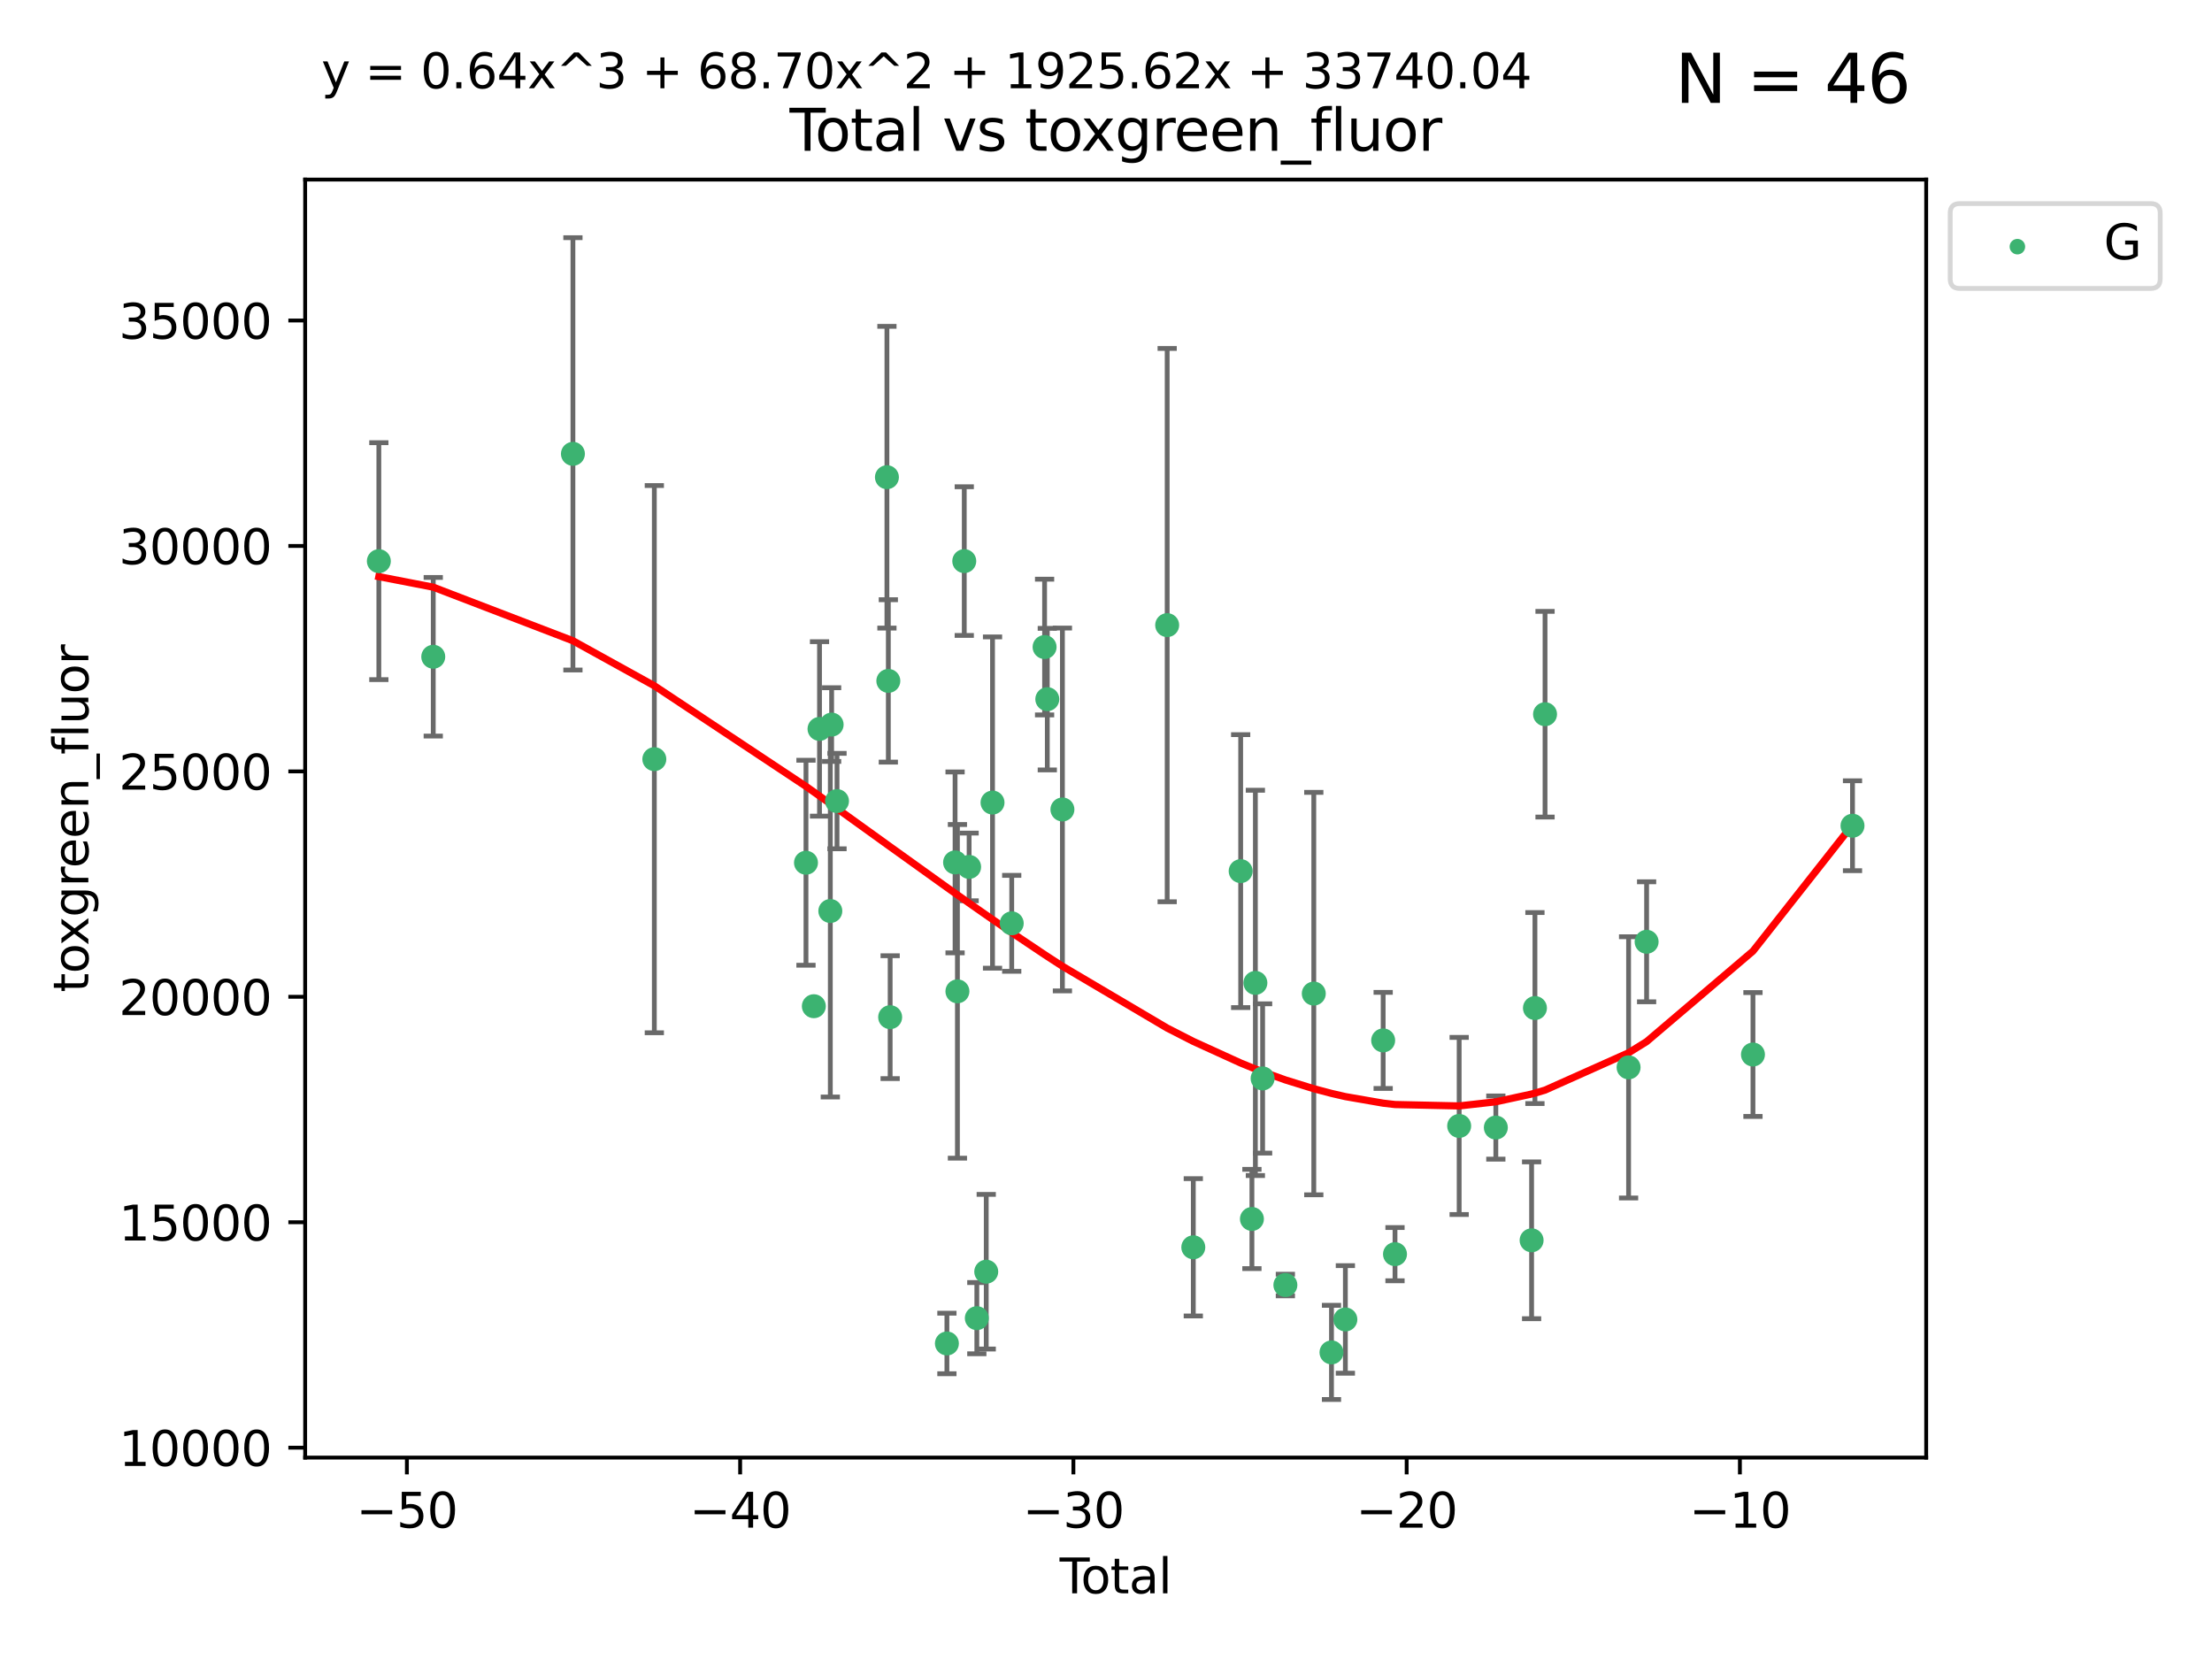 <?xml version="1.0" encoding="utf-8" standalone="no"?>
<!DOCTYPE svg PUBLIC "-//W3C//DTD SVG 1.1//EN"
  "http://www.w3.org/Graphics/SVG/1.1/DTD/svg11.dtd">
<svg xmlns:xlink="http://www.w3.org/1999/xlink" width="460.8pt" height="345.6pt" viewBox="0 0 460.8 345.6" xmlns="http://www.w3.org/2000/svg" version="1.1">
 <defs>
  <style type="text/css">*{stroke-linejoin: round; stroke-linecap: butt}</style>
 </defs>
 <g id="figure_1">
  <g id="patch_1">
   <path d="M 0 345.6 
L 460.8 345.6 
L 460.8 0 
L 0 0 
z
" style="fill: #ffffff"/>
  </g>
  <g id="axes_1">
   <g id="patch_2">
    <path d="M 63.571 303.64 
L 401.26 303.64 
L 401.26 37.411 
L 63.571 37.411 
z
" style="fill: #ffffff"/>
   </g>
   <g id="PathCollection_1">
    <defs>
     <path id="md20f31b004" d="M 0 1.118 
C 0.297 1.118 0.581 1 0.791 0.791 
C 1 0.581 1.118 0.297 1.118 0 
C 1.118 -0.297 1 -0.581 0.791 -0.791 
C 0.581 -1 0.297 -1.118 0 -1.118 
C -0.297 -1.118 -0.581 -1 -0.791 -0.791 
C -1 -0.581 -1.118 -0.297 -1.118 0 
C -1.118 0.297 -1 0.581 -0.791 0.791 
C -0.581 1 -0.297 1.118 0 1.118 
z
" style="stroke: #3cb371"/>
    </defs>
    <g clip-path="url(#pd152a7e830)">
     <use xlink:href="#md20f31b004" x="78.921" y="116.899" style="fill: #3cb371; stroke: #3cb371"/>
     <use xlink:href="#md20f31b004" x="90.255" y="136.814" style="fill: #3cb371; stroke: #3cb371"/>
     <use xlink:href="#md20f31b004" x="119.35" y="94.542" style="fill: #3cb371; stroke: #3cb371"/>
     <use xlink:href="#md20f31b004" x="136.309" y="158.144" style="fill: #3cb371; stroke: #3cb371"/>
     <use xlink:href="#md20f31b004" x="167.902" y="179.722" style="fill: #3cb371; stroke: #3cb371"/>
     <use xlink:href="#md20f31b004" x="169.538" y="209.612" style="fill: #3cb371; stroke: #3cb371"/>
     <use xlink:href="#md20f31b004" x="170.721" y="151.848" style="fill: #3cb371; stroke: #3cb371"/>
     <use xlink:href="#md20f31b004" x="172.971" y="189.78" style="fill: #3cb371; stroke: #3cb371"/>
     <use xlink:href="#md20f31b004" x="173.244" y="150.945" style="fill: #3cb371; stroke: #3cb371"/>
     <use xlink:href="#md20f31b004" x="174.365" y="166.879" style="fill: #3cb371; stroke: #3cb371"/>
     <use xlink:href="#md20f31b004" x="184.763" y="99.411" style="fill: #3cb371; stroke: #3cb371"/>
     <use xlink:href="#md20f31b004" x="185.056" y="141.845" style="fill: #3cb371; stroke: #3cb371"/>
     <use xlink:href="#md20f31b004" x="185.436" y="211.895" style="fill: #3cb371; stroke: #3cb371"/>
     <use xlink:href="#md20f31b004" x="197.257" y="279.869" style="fill: #3cb371; stroke: #3cb371"/>
     <use xlink:href="#md20f31b004" x="198.96" y="179.653" style="fill: #3cb371; stroke: #3cb371"/>
     <use xlink:href="#md20f31b004" x="199.45" y="206.514" style="fill: #3cb371; stroke: #3cb371"/>
     <use xlink:href="#md20f31b004" x="200.874" y="116.889" style="fill: #3cb371; stroke: #3cb371"/>
     <use xlink:href="#md20f31b004" x="201.885" y="180.594" style="fill: #3cb371; stroke: #3cb371"/>
     <use xlink:href="#md20f31b004" x="203.49" y="274.596" style="fill: #3cb371; stroke: #3cb371"/>
     <use xlink:href="#md20f31b004" x="205.451" y="264.919" style="fill: #3cb371; stroke: #3cb371"/>
     <use xlink:href="#md20f31b004" x="206.761" y="167.187" style="fill: #3cb371; stroke: #3cb371"/>
     <use xlink:href="#md20f31b004" x="210.761" y="192.347" style="fill: #3cb371; stroke: #3cb371"/>
     <use xlink:href="#md20f31b004" x="217.607" y="134.792" style="fill: #3cb371; stroke: #3cb371"/>
     <use xlink:href="#md20f31b004" x="218.173" y="145.647" style="fill: #3cb371; stroke: #3cb371"/>
     <use xlink:href="#md20f31b004" x="221.321" y="168.626" style="fill: #3cb371; stroke: #3cb371"/>
     <use xlink:href="#md20f31b004" x="243.144" y="130.224" style="fill: #3cb371; stroke: #3cb371"/>
     <use xlink:href="#md20f31b004" x="248.587" y="259.833" style="fill: #3cb371; stroke: #3cb371"/>
     <use xlink:href="#md20f31b004" x="258.454" y="181.47" style="fill: #3cb371; stroke: #3cb371"/>
     <use xlink:href="#md20f31b004" x="260.798" y="253.934" style="fill: #3cb371; stroke: #3cb371"/>
     <use xlink:href="#md20f31b004" x="261.519" y="204.756" style="fill: #3cb371; stroke: #3cb371"/>
     <use xlink:href="#md20f31b004" x="263.027" y="224.66" style="fill: #3cb371; stroke: #3cb371"/>
     <use xlink:href="#md20f31b004" x="267.767" y="267.696" style="fill: #3cb371; stroke: #3cb371"/>
     <use xlink:href="#md20f31b004" x="273.686" y="206.981" style="fill: #3cb371; stroke: #3cb371"/>
     <use xlink:href="#md20f31b004" x="277.374" y="281.73" style="fill: #3cb371; stroke: #3cb371"/>
     <use xlink:href="#md20f31b004" x="280.265" y="274.864" style="fill: #3cb371; stroke: #3cb371"/>
     <use xlink:href="#md20f31b004" x="288.138" y="216.733" style="fill: #3cb371; stroke: #3cb371"/>
     <use xlink:href="#md20f31b004" x="290.604" y="261.263" style="fill: #3cb371; stroke: #3cb371"/>
     <use xlink:href="#md20f31b004" x="303.971" y="234.556" style="fill: #3cb371; stroke: #3cb371"/>
     <use xlink:href="#md20f31b004" x="311.61" y="234.891" style="fill: #3cb371; stroke: #3cb371"/>
     <use xlink:href="#md20f31b004" x="319.061" y="258.378" style="fill: #3cb371; stroke: #3cb371"/>
     <use xlink:href="#md20f31b004" x="319.757" y="209.993" style="fill: #3cb371; stroke: #3cb371"/>
     <use xlink:href="#md20f31b004" x="321.86" y="148.784" style="fill: #3cb371; stroke: #3cb371"/>
     <use xlink:href="#md20f31b004" x="339.265" y="222.351" style="fill: #3cb371; stroke: #3cb371"/>
     <use xlink:href="#md20f31b004" x="343.02" y="196.191" style="fill: #3cb371; stroke: #3cb371"/>
     <use xlink:href="#md20f31b004" x="365.174" y="219.674" style="fill: #3cb371; stroke: #3cb371"/>
     <use xlink:href="#md20f31b004" x="385.911" y="172.012" style="fill: #3cb371; stroke: #3cb371"/>
    </g>
   </g>
   <g id="matplotlib.axis_1">
    <g id="xtick_1">
     <g id="line2d_1">
      <defs>
       <path id="m120228c626" d="M 0 0 
L 0 3.5 
" style="stroke: #000000; stroke-width: 0.8"/>
      </defs>
      <g>
       <use xlink:href="#m120228c626" x="84.763" y="303.64" style="stroke: #000000; stroke-width: 0.8"/>
      </g>
     </g>
     <g id="text_1">
      <!-- −50 -->
      <g transform="translate(74.211 318.238)scale(0.1 -0.1)">
       <defs>
        <path id="DejaVuSans-2212" d="M 678 2272 
L 4684 2272 
L 4684 1741 
L 678 1741 
L 678 2272 
z
" transform="scale(0.016)"/>
        <path id="DejaVuSans-35" d="M 691 4666 
L 3169 4666 
L 3169 4134 
L 1269 4134 
L 1269 2991 
Q 1406 3038 1543 3061 
Q 1681 3084 1819 3084 
Q 2600 3084 3056 2656 
Q 3513 2228 3513 1497 
Q 3513 744 3044 326 
Q 2575 -91 1722 -91 
Q 1428 -91 1123 -41 
Q 819 9 494 109 
L 494 744 
Q 775 591 1075 516 
Q 1375 441 1709 441 
Q 2250 441 2565 725 
Q 2881 1009 2881 1497 
Q 2881 1984 2565 2268 
Q 2250 2553 1709 2553 
Q 1456 2553 1204 2497 
Q 953 2441 691 2322 
L 691 4666 
z
" transform="scale(0.016)"/>
        <path id="DejaVuSans-30" d="M 2034 4250 
Q 1547 4250 1301 3770 
Q 1056 3291 1056 2328 
Q 1056 1369 1301 889 
Q 1547 409 2034 409 
Q 2525 409 2770 889 
Q 3016 1369 3016 2328 
Q 3016 3291 2770 3770 
Q 2525 4250 2034 4250 
z
M 2034 4750 
Q 2819 4750 3233 4129 
Q 3647 3509 3647 2328 
Q 3647 1150 3233 529 
Q 2819 -91 2034 -91 
Q 1250 -91 836 529 
Q 422 1150 422 2328 
Q 422 3509 836 4129 
Q 1250 4750 2034 4750 
z
" transform="scale(0.016)"/>
       </defs>
       <use xlink:href="#DejaVuSans-2212"/>
       <use xlink:href="#DejaVuSans-35" x="83.789"/>
       <use xlink:href="#DejaVuSans-30" x="147.412"/>
      </g>
     </g>
    </g>
    <g id="xtick_2">
     <g id="line2d_2">
      <g>
       <use xlink:href="#m120228c626" x="154.186" y="303.64" style="stroke: #000000; stroke-width: 0.8"/>
      </g>
     </g>
     <g id="text_2">
      <!-- −40 -->
      <g transform="translate(143.633 318.238)scale(0.1 -0.1)">
       <defs>
        <path id="DejaVuSans-34" d="M 2419 4116 
L 825 1625 
L 2419 1625 
L 2419 4116 
z
M 2253 4666 
L 3047 4666 
L 3047 1625 
L 3713 1625 
L 3713 1100 
L 3047 1100 
L 3047 0 
L 2419 0 
L 2419 1100 
L 313 1100 
L 313 1709 
L 2253 4666 
z
" transform="scale(0.016)"/>
       </defs>
       <use xlink:href="#DejaVuSans-2212"/>
       <use xlink:href="#DejaVuSans-34" x="83.789"/>
       <use xlink:href="#DejaVuSans-30" x="147.412"/>
      </g>
     </g>
    </g>
    <g id="xtick_3">
     <g id="line2d_3">
      <g>
       <use xlink:href="#m120228c626" x="223.608" y="303.64" style="stroke: #000000; stroke-width: 0.8"/>
      </g>
     </g>
     <g id="text_3">
      <!-- −30 -->
      <g transform="translate(213.056 318.238)scale(0.1 -0.1)">
       <defs>
        <path id="DejaVuSans-33" d="M 2597 2516 
Q 3050 2419 3304 2112 
Q 3559 1806 3559 1356 
Q 3559 666 3084 287 
Q 2609 -91 1734 -91 
Q 1441 -91 1130 -33 
Q 819 25 488 141 
L 488 750 
Q 750 597 1062 519 
Q 1375 441 1716 441 
Q 2309 441 2620 675 
Q 2931 909 2931 1356 
Q 2931 1769 2642 2001 
Q 2353 2234 1838 2234 
L 1294 2234 
L 1294 2753 
L 1863 2753 
Q 2328 2753 2575 2939 
Q 2822 3125 2822 3475 
Q 2822 3834 2567 4026 
Q 2313 4219 1838 4219 
Q 1578 4219 1281 4162 
Q 984 4106 628 3988 
L 628 4550 
Q 988 4650 1302 4700 
Q 1616 4750 1894 4750 
Q 2613 4750 3031 4423 
Q 3450 4097 3450 3541 
Q 3450 3153 3228 2886 
Q 3006 2619 2597 2516 
z
" transform="scale(0.016)"/>
       </defs>
       <use xlink:href="#DejaVuSans-2212"/>
       <use xlink:href="#DejaVuSans-33" x="83.789"/>
       <use xlink:href="#DejaVuSans-30" x="147.412"/>
      </g>
     </g>
    </g>
    <g id="xtick_4">
     <g id="line2d_4">
      <g>
       <use xlink:href="#m120228c626" x="293.031" y="303.64" style="stroke: #000000; stroke-width: 0.8"/>
      </g>
     </g>
     <g id="text_4">
      <!-- −20 -->
      <g transform="translate(282.478 318.238)scale(0.1 -0.1)">
       <defs>
        <path id="DejaVuSans-32" d="M 1228 531 
L 3431 531 
L 3431 0 
L 469 0 
L 469 531 
Q 828 903 1448 1529 
Q 2069 2156 2228 2338 
Q 2531 2678 2651 2914 
Q 2772 3150 2772 3378 
Q 2772 3750 2511 3984 
Q 2250 4219 1831 4219 
Q 1534 4219 1204 4116 
Q 875 4013 500 3803 
L 500 4441 
Q 881 4594 1212 4672 
Q 1544 4750 1819 4750 
Q 2544 4750 2975 4387 
Q 3406 4025 3406 3419 
Q 3406 3131 3298 2873 
Q 3191 2616 2906 2266 
Q 2828 2175 2409 1742 
Q 1991 1309 1228 531 
z
" transform="scale(0.016)"/>
       </defs>
       <use xlink:href="#DejaVuSans-2212"/>
       <use xlink:href="#DejaVuSans-32" x="83.789"/>
       <use xlink:href="#DejaVuSans-30" x="147.412"/>
      </g>
     </g>
    </g>
    <g id="xtick_5">
     <g id="line2d_5">
      <g>
       <use xlink:href="#m120228c626" x="362.453" y="303.64" style="stroke: #000000; stroke-width: 0.8"/>
      </g>
     </g>
     <g id="text_5">
      <!-- −10 -->
      <g transform="translate(351.901 318.238)scale(0.1 -0.1)">
       <defs>
        <path id="DejaVuSans-31" d="M 794 531 
L 1825 531 
L 1825 4091 
L 703 3866 
L 703 4441 
L 1819 4666 
L 2450 4666 
L 2450 531 
L 3481 531 
L 3481 0 
L 794 0 
L 794 531 
z
" transform="scale(0.016)"/>
       </defs>
       <use xlink:href="#DejaVuSans-2212"/>
       <use xlink:href="#DejaVuSans-31" x="83.789"/>
       <use xlink:href="#DejaVuSans-30" x="147.412"/>
      </g>
     </g>
    </g>
    <g id="text_6">
     <!-- Total -->
     <g transform="translate(220.739 331.917)scale(0.1 -0.1)">
      <defs>
       <path id="DejaVuSans-54" d="M -19 4666 
L 3928 4666 
L 3928 4134 
L 2272 4134 
L 2272 0 
L 1638 0 
L 1638 4134 
L -19 4134 
L -19 4666 
z
" transform="scale(0.016)"/>
       <path id="DejaVuSans-6f" d="M 1959 3097 
Q 1497 3097 1228 2736 
Q 959 2375 959 1747 
Q 959 1119 1226 758 
Q 1494 397 1959 397 
Q 2419 397 2687 759 
Q 2956 1122 2956 1747 
Q 2956 2369 2687 2733 
Q 2419 3097 1959 3097 
z
M 1959 3584 
Q 2709 3584 3137 3096 
Q 3566 2609 3566 1747 
Q 3566 888 3137 398 
Q 2709 -91 1959 -91 
Q 1206 -91 779 398 
Q 353 888 353 1747 
Q 353 2609 779 3096 
Q 1206 3584 1959 3584 
z
" transform="scale(0.016)"/>
       <path id="DejaVuSans-74" d="M 1172 4494 
L 1172 3500 
L 2356 3500 
L 2356 3053 
L 1172 3053 
L 1172 1153 
Q 1172 725 1289 603 
Q 1406 481 1766 481 
L 2356 481 
L 2356 0 
L 1766 0 
Q 1100 0 847 248 
Q 594 497 594 1153 
L 594 3053 
L 172 3053 
L 172 3500 
L 594 3500 
L 594 4494 
L 1172 4494 
z
" transform="scale(0.016)"/>
       <path id="DejaVuSans-61" d="M 2194 1759 
Q 1497 1759 1228 1600 
Q 959 1441 959 1056 
Q 959 750 1161 570 
Q 1363 391 1709 391 
Q 2188 391 2477 730 
Q 2766 1069 2766 1631 
L 2766 1759 
L 2194 1759 
z
M 3341 1997 
L 3341 0 
L 2766 0 
L 2766 531 
Q 2569 213 2275 61 
Q 1981 -91 1556 -91 
Q 1019 -91 701 211 
Q 384 513 384 1019 
Q 384 1609 779 1909 
Q 1175 2209 1959 2209 
L 2766 2209 
L 2766 2266 
Q 2766 2663 2505 2880 
Q 2244 3097 1772 3097 
Q 1472 3097 1187 3025 
Q 903 2953 641 2809 
L 641 3341 
Q 956 3463 1253 3523 
Q 1550 3584 1831 3584 
Q 2591 3584 2966 3190 
Q 3341 2797 3341 1997 
z
" transform="scale(0.016)"/>
       <path id="DejaVuSans-6c" d="M 603 4863 
L 1178 4863 
L 1178 0 
L 603 0 
L 603 4863 
z
" transform="scale(0.016)"/>
      </defs>
      <use xlink:href="#DejaVuSans-54"/>
      <use xlink:href="#DejaVuSans-6f" x="44.084"/>
      <use xlink:href="#DejaVuSans-74" x="105.266"/>
      <use xlink:href="#DejaVuSans-61" x="144.475"/>
      <use xlink:href="#DejaVuSans-6c" x="205.754"/>
     </g>
    </g>
   </g>
   <g id="matplotlib.axis_2">
    <g id="ytick_1">
     <g id="line2d_6">
      <defs>
       <path id="m9c4103a7c7" d="M 0 0 
L -3.5 0 
" style="stroke: #000000; stroke-width: 0.8"/>
      </defs>
      <g>
       <use xlink:href="#m9c4103a7c7" x="63.571" y="301.578" style="stroke: #000000; stroke-width: 0.8"/>
      </g>
     </g>
     <g id="text_7">
      <!-- 10000 -->
      <g transform="translate(24.759 305.377)scale(0.1 -0.1)">
       <use xlink:href="#DejaVuSans-31"/>
       <use xlink:href="#DejaVuSans-30" x="63.623"/>
       <use xlink:href="#DejaVuSans-30" x="127.246"/>
       <use xlink:href="#DejaVuSans-30" x="190.869"/>
       <use xlink:href="#DejaVuSans-30" x="254.492"/>
      </g>
     </g>
    </g>
    <g id="ytick_2">
     <g id="line2d_7">
      <g>
       <use xlink:href="#m9c4103a7c7" x="63.571" y="254.616" style="stroke: #000000; stroke-width: 0.8"/>
      </g>
     </g>
     <g id="text_8">
      <!-- 15000 -->
      <g transform="translate(24.759 258.415)scale(0.1 -0.1)">
       <use xlink:href="#DejaVuSans-31"/>
       <use xlink:href="#DejaVuSans-35" x="63.623"/>
       <use xlink:href="#DejaVuSans-30" x="127.246"/>
       <use xlink:href="#DejaVuSans-30" x="190.869"/>
       <use xlink:href="#DejaVuSans-30" x="254.492"/>
      </g>
     </g>
    </g>
    <g id="ytick_3">
     <g id="line2d_8">
      <g>
       <use xlink:href="#m9c4103a7c7" x="63.571" y="207.654" style="stroke: #000000; stroke-width: 0.8"/>
      </g>
     </g>
     <g id="text_9">
      <!-- 20000 -->
      <g transform="translate(24.759 211.453)scale(0.1 -0.1)">
       <use xlink:href="#DejaVuSans-32"/>
       <use xlink:href="#DejaVuSans-30" x="63.623"/>
       <use xlink:href="#DejaVuSans-30" x="127.246"/>
       <use xlink:href="#DejaVuSans-30" x="190.869"/>
       <use xlink:href="#DejaVuSans-30" x="254.492"/>
      </g>
     </g>
    </g>
    <g id="ytick_4">
     <g id="line2d_9">
      <g>
       <use xlink:href="#m9c4103a7c7" x="63.571" y="160.692" style="stroke: #000000; stroke-width: 0.8"/>
      </g>
     </g>
     <g id="text_10">
      <!-- 25000 -->
      <g transform="translate(24.759 164.491)scale(0.1 -0.1)">
       <use xlink:href="#DejaVuSans-32"/>
       <use xlink:href="#DejaVuSans-35" x="63.623"/>
       <use xlink:href="#DejaVuSans-30" x="127.246"/>
       <use xlink:href="#DejaVuSans-30" x="190.869"/>
       <use xlink:href="#DejaVuSans-30" x="254.492"/>
      </g>
     </g>
    </g>
    <g id="ytick_5">
     <g id="line2d_10">
      <g>
       <use xlink:href="#m9c4103a7c7" x="63.571" y="113.729" style="stroke: #000000; stroke-width: 0.8"/>
      </g>
     </g>
     <g id="text_11">
      <!-- 30000 -->
      <g transform="translate(24.759 117.529)scale(0.1 -0.1)">
       <use xlink:href="#DejaVuSans-33"/>
       <use xlink:href="#DejaVuSans-30" x="63.623"/>
       <use xlink:href="#DejaVuSans-30" x="127.246"/>
       <use xlink:href="#DejaVuSans-30" x="190.869"/>
       <use xlink:href="#DejaVuSans-30" x="254.492"/>
      </g>
     </g>
    </g>
    <g id="ytick_6">
     <g id="line2d_11">
      <g>
       <use xlink:href="#m9c4103a7c7" x="63.571" y="66.767" style="stroke: #000000; stroke-width: 0.8"/>
      </g>
     </g>
     <g id="text_12">
      <!-- 35000 -->
      <g transform="translate(24.759 70.567)scale(0.1 -0.1)">
       <use xlink:href="#DejaVuSans-33"/>
       <use xlink:href="#DejaVuSans-35" x="63.623"/>
       <use xlink:href="#DejaVuSans-30" x="127.246"/>
       <use xlink:href="#DejaVuSans-30" x="190.869"/>
       <use xlink:href="#DejaVuSans-30" x="254.492"/>
      </g>
     </g>
    </g>
    <g id="text_13">
     <!-- toxgreen_fluor -->
     <g transform="translate(18.401 206.72)rotate(-90)scale(0.1 -0.1)">
      <defs>
       <path id="DejaVuSans-78" d="M 3513 3500 
L 2247 1797 
L 3578 0 
L 2900 0 
L 1881 1375 
L 863 0 
L 184 0 
L 1544 1831 
L 300 3500 
L 978 3500 
L 1906 2253 
L 2834 3500 
L 3513 3500 
z
" transform="scale(0.016)"/>
       <path id="DejaVuSans-67" d="M 2906 1791 
Q 2906 2416 2648 2759 
Q 2391 3103 1925 3103 
Q 1463 3103 1205 2759 
Q 947 2416 947 1791 
Q 947 1169 1205 825 
Q 1463 481 1925 481 
Q 2391 481 2648 825 
Q 2906 1169 2906 1791 
z
M 3481 434 
Q 3481 -459 3084 -895 
Q 2688 -1331 1869 -1331 
Q 1566 -1331 1297 -1286 
Q 1028 -1241 775 -1147 
L 775 -588 
Q 1028 -725 1275 -790 
Q 1522 -856 1778 -856 
Q 2344 -856 2625 -561 
Q 2906 -266 2906 331 
L 2906 616 
Q 2728 306 2450 153 
Q 2172 0 1784 0 
Q 1141 0 747 490 
Q 353 981 353 1791 
Q 353 2603 747 3093 
Q 1141 3584 1784 3584 
Q 2172 3584 2450 3431 
Q 2728 3278 2906 2969 
L 2906 3500 
L 3481 3500 
L 3481 434 
z
" transform="scale(0.016)"/>
       <path id="DejaVuSans-72" d="M 2631 2963 
Q 2534 3019 2420 3045 
Q 2306 3072 2169 3072 
Q 1681 3072 1420 2755 
Q 1159 2438 1159 1844 
L 1159 0 
L 581 0 
L 581 3500 
L 1159 3500 
L 1159 2956 
Q 1341 3275 1631 3429 
Q 1922 3584 2338 3584 
Q 2397 3584 2469 3576 
Q 2541 3569 2628 3553 
L 2631 2963 
z
" transform="scale(0.016)"/>
       <path id="DejaVuSans-65" d="M 3597 1894 
L 3597 1613 
L 953 1613 
Q 991 1019 1311 708 
Q 1631 397 2203 397 
Q 2534 397 2845 478 
Q 3156 559 3463 722 
L 3463 178 
Q 3153 47 2828 -22 
Q 2503 -91 2169 -91 
Q 1331 -91 842 396 
Q 353 884 353 1716 
Q 353 2575 817 3079 
Q 1281 3584 2069 3584 
Q 2775 3584 3186 3129 
Q 3597 2675 3597 1894 
z
M 3022 2063 
Q 3016 2534 2758 2815 
Q 2500 3097 2075 3097 
Q 1594 3097 1305 2825 
Q 1016 2553 972 2059 
L 3022 2063 
z
" transform="scale(0.016)"/>
       <path id="DejaVuSans-6e" d="M 3513 2113 
L 3513 0 
L 2938 0 
L 2938 2094 
Q 2938 2591 2744 2837 
Q 2550 3084 2163 3084 
Q 1697 3084 1428 2787 
Q 1159 2491 1159 1978 
L 1159 0 
L 581 0 
L 581 3500 
L 1159 3500 
L 1159 2956 
Q 1366 3272 1645 3428 
Q 1925 3584 2291 3584 
Q 2894 3584 3203 3211 
Q 3513 2838 3513 2113 
z
" transform="scale(0.016)"/>
       <path id="DejaVuSans-5f" d="M 3263 -1063 
L 3263 -1509 
L -63 -1509 
L -63 -1063 
L 3263 -1063 
z
" transform="scale(0.016)"/>
       <path id="DejaVuSans-66" d="M 2375 4863 
L 2375 4384 
L 1825 4384 
Q 1516 4384 1395 4259 
Q 1275 4134 1275 3809 
L 1275 3500 
L 2222 3500 
L 2222 3053 
L 1275 3053 
L 1275 0 
L 697 0 
L 697 3053 
L 147 3053 
L 147 3500 
L 697 3500 
L 697 3744 
Q 697 4328 969 4595 
Q 1241 4863 1831 4863 
L 2375 4863 
z
" transform="scale(0.016)"/>
       <path id="DejaVuSans-75" d="M 544 1381 
L 544 3500 
L 1119 3500 
L 1119 1403 
Q 1119 906 1312 657 
Q 1506 409 1894 409 
Q 2359 409 2629 706 
Q 2900 1003 2900 1516 
L 2900 3500 
L 3475 3500 
L 3475 0 
L 2900 0 
L 2900 538 
Q 2691 219 2414 64 
Q 2138 -91 1772 -91 
Q 1169 -91 856 284 
Q 544 659 544 1381 
z
M 1991 3584 
L 1991 3584 
z
" transform="scale(0.016)"/>
      </defs>
      <use xlink:href="#DejaVuSans-74"/>
      <use xlink:href="#DejaVuSans-6f" x="39.209"/>
      <use xlink:href="#DejaVuSans-78" x="97.266"/>
      <use xlink:href="#DejaVuSans-67" x="156.445"/>
      <use xlink:href="#DejaVuSans-72" x="219.922"/>
      <use xlink:href="#DejaVuSans-65" x="258.785"/>
      <use xlink:href="#DejaVuSans-65" x="320.309"/>
      <use xlink:href="#DejaVuSans-6e" x="381.832"/>
      <use xlink:href="#DejaVuSans-5f" x="445.211"/>
      <use xlink:href="#DejaVuSans-66" x="495.211"/>
      <use xlink:href="#DejaVuSans-6c" x="530.416"/>
      <use xlink:href="#DejaVuSans-75" x="558.199"/>
      <use xlink:href="#DejaVuSans-6f" x="621.578"/>
      <use xlink:href="#DejaVuSans-72" x="682.76"/>
     </g>
    </g>
   </g>
   <g id="LineCollection_1">
    <path d="M 78.921 141.575 
L 78.921 92.223 
" clip-path="url(#pd152a7e830)" style="fill: none; stroke: #696969"/>
    <path d="M 90.255 153.333 
L 90.255 120.296 
" clip-path="url(#pd152a7e830)" style="fill: none; stroke: #696969"/>
    <path d="M 119.35 139.571 
L 119.35 49.513 
" clip-path="url(#pd152a7e830)" style="fill: none; stroke: #696969"/>
    <path d="M 136.309 215.141 
L 136.309 101.147 
" clip-path="url(#pd152a7e830)" style="fill: none; stroke: #696969"/>
    <path d="M 167.902 201.075 
L 167.902 158.37 
" clip-path="url(#pd152a7e830)" style="fill: none; stroke: #696969"/>
    <path d="M 169.538 210.254 
L 169.538 208.971 
" clip-path="url(#pd152a7e830)" style="fill: none; stroke: #696969"/>
    <path d="M 170.721 170.018 
L 170.721 133.678 
" clip-path="url(#pd152a7e830)" style="fill: none; stroke: #696969"/>
    <path d="M 172.971 228.527 
L 172.971 151.033 
" clip-path="url(#pd152a7e830)" style="fill: none; stroke: #696969"/>
    <path d="M 173.244 158.623 
L 173.244 143.267 
" clip-path="url(#pd152a7e830)" style="fill: none; stroke: #696969"/>
    <path d="M 174.365 176.822 
L 174.365 156.936 
" clip-path="url(#pd152a7e830)" style="fill: none; stroke: #696969"/>
    <path d="M 184.763 130.843 
L 184.763 67.98 
" clip-path="url(#pd152a7e830)" style="fill: none; stroke: #696969"/>
    <path d="M 185.056 158.76 
L 185.056 124.93 
" clip-path="url(#pd152a7e830)" style="fill: none; stroke: #696969"/>
    <path d="M 185.436 224.693 
L 185.436 199.098 
" clip-path="url(#pd152a7e830)" style="fill: none; stroke: #696969"/>
    <path d="M 197.257 286.174 
L 197.257 273.563 
" clip-path="url(#pd152a7e830)" style="fill: none; stroke: #696969"/>
    <path d="M 198.96 198.492 
L 198.96 160.814 
" clip-path="url(#pd152a7e830)" style="fill: none; stroke: #696969"/>
    <path d="M 199.45 241.269 
L 199.45 171.76 
" clip-path="url(#pd152a7e830)" style="fill: none; stroke: #696969"/>
    <path d="M 200.874 132.376 
L 200.874 101.402 
" clip-path="url(#pd152a7e830)" style="fill: none; stroke: #696969"/>
    <path d="M 201.885 187.642 
L 201.885 173.546 
" clip-path="url(#pd152a7e830)" style="fill: none; stroke: #696969"/>
    <path d="M 203.49 282.014 
L 203.49 267.178 
" clip-path="url(#pd152a7e830)" style="fill: none; stroke: #696969"/>
    <path d="M 205.451 281.027 
L 205.451 248.811 
" clip-path="url(#pd152a7e830)" style="fill: none; stroke: #696969"/>
    <path d="M 206.761 201.691 
L 206.761 132.683 
" clip-path="url(#pd152a7e830)" style="fill: none; stroke: #696969"/>
    <path d="M 210.761 202.342 
L 210.761 182.353 
" clip-path="url(#pd152a7e830)" style="fill: none; stroke: #696969"/>
    <path d="M 217.607 148.931 
L 217.607 120.654 
" clip-path="url(#pd152a7e830)" style="fill: none; stroke: #696969"/>
    <path d="M 218.173 160.393 
L 218.173 130.902 
" clip-path="url(#pd152a7e830)" style="fill: none; stroke: #696969"/>
    <path d="M 221.321 206.42 
L 221.321 130.833 
" clip-path="url(#pd152a7e830)" style="fill: none; stroke: #696969"/>
    <path d="M 243.144 187.853 
L 243.144 72.595 
" clip-path="url(#pd152a7e830)" style="fill: none; stroke: #696969"/>
    <path d="M 248.587 274.137 
L 248.587 245.529 
" clip-path="url(#pd152a7e830)" style="fill: none; stroke: #696969"/>
    <path d="M 258.454 209.899 
L 258.454 153.04 
" clip-path="url(#pd152a7e830)" style="fill: none; stroke: #696969"/>
    <path d="M 260.798 264.274 
L 260.798 243.594 
" clip-path="url(#pd152a7e830)" style="fill: none; stroke: #696969"/>
    <path d="M 261.519 244.888 
L 261.519 164.624 
" clip-path="url(#pd152a7e830)" style="fill: none; stroke: #696969"/>
    <path d="M 263.027 240.212 
L 263.027 209.108 
" clip-path="url(#pd152a7e830)" style="fill: none; stroke: #696969"/>
    <path d="M 267.767 269.949 
L 267.767 265.442 
" clip-path="url(#pd152a7e830)" style="fill: none; stroke: #696969"/>
    <path d="M 273.686 248.897 
L 273.686 165.065 
" clip-path="url(#pd152a7e830)" style="fill: none; stroke: #696969"/>
    <path d="M 277.374 291.539 
L 277.374 271.921 
" clip-path="url(#pd152a7e830)" style="fill: none; stroke: #696969"/>
    <path d="M 280.265 286.066 
L 280.265 263.661 
" clip-path="url(#pd152a7e830)" style="fill: none; stroke: #696969"/>
    <path d="M 288.138 226.742 
L 288.138 206.724 
" clip-path="url(#pd152a7e830)" style="fill: none; stroke: #696969"/>
    <path d="M 290.604 266.808 
L 290.604 255.718 
" clip-path="url(#pd152a7e830)" style="fill: none; stroke: #696969"/>
    <path d="M 303.971 253.002 
L 303.971 216.111 
" clip-path="url(#pd152a7e830)" style="fill: none; stroke: #696969"/>
    <path d="M 311.61 241.471 
L 311.61 228.312 
" clip-path="url(#pd152a7e830)" style="fill: none; stroke: #696969"/>
    <path d="M 319.061 274.712 
L 319.061 242.044 
" clip-path="url(#pd152a7e830)" style="fill: none; stroke: #696969"/>
    <path d="M 319.757 229.887 
L 319.757 190.098 
" clip-path="url(#pd152a7e830)" style="fill: none; stroke: #696969"/>
    <path d="M 321.86 170.205 
L 321.86 127.362 
" clip-path="url(#pd152a7e830)" style="fill: none; stroke: #696969"/>
    <path d="M 339.265 249.566 
L 339.265 195.137 
" clip-path="url(#pd152a7e830)" style="fill: none; stroke: #696969"/>
    <path d="M 343.02 208.689 
L 343.02 183.693 
" clip-path="url(#pd152a7e830)" style="fill: none; stroke: #696969"/>
    <path d="M 365.174 232.575 
L 365.174 206.772 
" clip-path="url(#pd152a7e830)" style="fill: none; stroke: #696969"/>
    <path d="M 385.911 181.376 
L 385.911 162.649 
" clip-path="url(#pd152a7e830)" style="fill: none; stroke: #696969"/>
   </g>
   <g id="line2d_12">
    <defs>
     <path id="m94aca5a18e" d="M 2 0 
L -2 -0 
" style="stroke: #696969"/>
    </defs>
    <g clip-path="url(#pd152a7e830)">
     <use xlink:href="#m94aca5a18e" x="78.921" y="141.575" style="fill: #696969; stroke: #696969"/>
     <use xlink:href="#m94aca5a18e" x="90.255" y="153.333" style="fill: #696969; stroke: #696969"/>
     <use xlink:href="#m94aca5a18e" x="119.35" y="139.571" style="fill: #696969; stroke: #696969"/>
     <use xlink:href="#m94aca5a18e" x="136.309" y="215.141" style="fill: #696969; stroke: #696969"/>
     <use xlink:href="#m94aca5a18e" x="167.902" y="201.075" style="fill: #696969; stroke: #696969"/>
     <use xlink:href="#m94aca5a18e" x="169.538" y="210.254" style="fill: #696969; stroke: #696969"/>
     <use xlink:href="#m94aca5a18e" x="170.721" y="170.018" style="fill: #696969; stroke: #696969"/>
     <use xlink:href="#m94aca5a18e" x="172.971" y="228.527" style="fill: #696969; stroke: #696969"/>
     <use xlink:href="#m94aca5a18e" x="173.244" y="158.623" style="fill: #696969; stroke: #696969"/>
     <use xlink:href="#m94aca5a18e" x="174.365" y="176.822" style="fill: #696969; stroke: #696969"/>
     <use xlink:href="#m94aca5a18e" x="184.763" y="130.843" style="fill: #696969; stroke: #696969"/>
     <use xlink:href="#m94aca5a18e" x="185.056" y="158.76" style="fill: #696969; stroke: #696969"/>
     <use xlink:href="#m94aca5a18e" x="185.436" y="224.693" style="fill: #696969; stroke: #696969"/>
     <use xlink:href="#m94aca5a18e" x="197.257" y="286.174" style="fill: #696969; stroke: #696969"/>
     <use xlink:href="#m94aca5a18e" x="198.96" y="198.492" style="fill: #696969; stroke: #696969"/>
     <use xlink:href="#m94aca5a18e" x="199.45" y="241.269" style="fill: #696969; stroke: #696969"/>
     <use xlink:href="#m94aca5a18e" x="200.874" y="132.376" style="fill: #696969; stroke: #696969"/>
     <use xlink:href="#m94aca5a18e" x="201.885" y="187.642" style="fill: #696969; stroke: #696969"/>
     <use xlink:href="#m94aca5a18e" x="203.49" y="282.014" style="fill: #696969; stroke: #696969"/>
     <use xlink:href="#m94aca5a18e" x="205.451" y="281.027" style="fill: #696969; stroke: #696969"/>
     <use xlink:href="#m94aca5a18e" x="206.761" y="201.691" style="fill: #696969; stroke: #696969"/>
     <use xlink:href="#m94aca5a18e" x="210.761" y="202.342" style="fill: #696969; stroke: #696969"/>
     <use xlink:href="#m94aca5a18e" x="217.607" y="148.931" style="fill: #696969; stroke: #696969"/>
     <use xlink:href="#m94aca5a18e" x="218.173" y="160.393" style="fill: #696969; stroke: #696969"/>
     <use xlink:href="#m94aca5a18e" x="221.321" y="206.42" style="fill: #696969; stroke: #696969"/>
     <use xlink:href="#m94aca5a18e" x="243.144" y="187.853" style="fill: #696969; stroke: #696969"/>
     <use xlink:href="#m94aca5a18e" x="248.587" y="274.137" style="fill: #696969; stroke: #696969"/>
     <use xlink:href="#m94aca5a18e" x="258.454" y="209.899" style="fill: #696969; stroke: #696969"/>
     <use xlink:href="#m94aca5a18e" x="260.798" y="264.274" style="fill: #696969; stroke: #696969"/>
     <use xlink:href="#m94aca5a18e" x="261.519" y="244.888" style="fill: #696969; stroke: #696969"/>
     <use xlink:href="#m94aca5a18e" x="263.027" y="240.212" style="fill: #696969; stroke: #696969"/>
     <use xlink:href="#m94aca5a18e" x="267.767" y="269.949" style="fill: #696969; stroke: #696969"/>
     <use xlink:href="#m94aca5a18e" x="273.686" y="248.897" style="fill: #696969; stroke: #696969"/>
     <use xlink:href="#m94aca5a18e" x="277.374" y="291.539" style="fill: #696969; stroke: #696969"/>
     <use xlink:href="#m94aca5a18e" x="280.265" y="286.066" style="fill: #696969; stroke: #696969"/>
     <use xlink:href="#m94aca5a18e" x="288.138" y="226.742" style="fill: #696969; stroke: #696969"/>
     <use xlink:href="#m94aca5a18e" x="290.604" y="266.808" style="fill: #696969; stroke: #696969"/>
     <use xlink:href="#m94aca5a18e" x="303.971" y="253.002" style="fill: #696969; stroke: #696969"/>
     <use xlink:href="#m94aca5a18e" x="311.61" y="241.471" style="fill: #696969; stroke: #696969"/>
     <use xlink:href="#m94aca5a18e" x="319.061" y="274.712" style="fill: #696969; stroke: #696969"/>
     <use xlink:href="#m94aca5a18e" x="319.757" y="229.887" style="fill: #696969; stroke: #696969"/>
     <use xlink:href="#m94aca5a18e" x="321.86" y="170.205" style="fill: #696969; stroke: #696969"/>
     <use xlink:href="#m94aca5a18e" x="339.265" y="249.566" style="fill: #696969; stroke: #696969"/>
     <use xlink:href="#m94aca5a18e" x="343.02" y="208.689" style="fill: #696969; stroke: #696969"/>
     <use xlink:href="#m94aca5a18e" x="365.174" y="232.575" style="fill: #696969; stroke: #696969"/>
     <use xlink:href="#m94aca5a18e" x="385.911" y="181.376" style="fill: #696969; stroke: #696969"/>
    </g>
   </g>
   <g id="line2d_13">
    <g clip-path="url(#pd152a7e830)">
     <use xlink:href="#m94aca5a18e" x="78.921" y="92.223" style="fill: #696969; stroke: #696969"/>
     <use xlink:href="#m94aca5a18e" x="90.255" y="120.296" style="fill: #696969; stroke: #696969"/>
     <use xlink:href="#m94aca5a18e" x="119.35" y="49.513" style="fill: #696969; stroke: #696969"/>
     <use xlink:href="#m94aca5a18e" x="136.309" y="101.147" style="fill: #696969; stroke: #696969"/>
     <use xlink:href="#m94aca5a18e" x="167.902" y="158.37" style="fill: #696969; stroke: #696969"/>
     <use xlink:href="#m94aca5a18e" x="169.538" y="208.971" style="fill: #696969; stroke: #696969"/>
     <use xlink:href="#m94aca5a18e" x="170.721" y="133.678" style="fill: #696969; stroke: #696969"/>
     <use xlink:href="#m94aca5a18e" x="172.971" y="151.033" style="fill: #696969; stroke: #696969"/>
     <use xlink:href="#m94aca5a18e" x="173.244" y="143.267" style="fill: #696969; stroke: #696969"/>
     <use xlink:href="#m94aca5a18e" x="174.365" y="156.936" style="fill: #696969; stroke: #696969"/>
     <use xlink:href="#m94aca5a18e" x="184.763" y="67.98" style="fill: #696969; stroke: #696969"/>
     <use xlink:href="#m94aca5a18e" x="185.056" y="124.93" style="fill: #696969; stroke: #696969"/>
     <use xlink:href="#m94aca5a18e" x="185.436" y="199.098" style="fill: #696969; stroke: #696969"/>
     <use xlink:href="#m94aca5a18e" x="197.257" y="273.563" style="fill: #696969; stroke: #696969"/>
     <use xlink:href="#m94aca5a18e" x="198.96" y="160.814" style="fill: #696969; stroke: #696969"/>
     <use xlink:href="#m94aca5a18e" x="199.45" y="171.76" style="fill: #696969; stroke: #696969"/>
     <use xlink:href="#m94aca5a18e" x="200.874" y="101.402" style="fill: #696969; stroke: #696969"/>
     <use xlink:href="#m94aca5a18e" x="201.885" y="173.546" style="fill: #696969; stroke: #696969"/>
     <use xlink:href="#m94aca5a18e" x="203.49" y="267.178" style="fill: #696969; stroke: #696969"/>
     <use xlink:href="#m94aca5a18e" x="205.451" y="248.811" style="fill: #696969; stroke: #696969"/>
     <use xlink:href="#m94aca5a18e" x="206.761" y="132.683" style="fill: #696969; stroke: #696969"/>
     <use xlink:href="#m94aca5a18e" x="210.761" y="182.353" style="fill: #696969; stroke: #696969"/>
     <use xlink:href="#m94aca5a18e" x="217.607" y="120.654" style="fill: #696969; stroke: #696969"/>
     <use xlink:href="#m94aca5a18e" x="218.173" y="130.902" style="fill: #696969; stroke: #696969"/>
     <use xlink:href="#m94aca5a18e" x="221.321" y="130.833" style="fill: #696969; stroke: #696969"/>
     <use xlink:href="#m94aca5a18e" x="243.144" y="72.595" style="fill: #696969; stroke: #696969"/>
     <use xlink:href="#m94aca5a18e" x="248.587" y="245.529" style="fill: #696969; stroke: #696969"/>
     <use xlink:href="#m94aca5a18e" x="258.454" y="153.04" style="fill: #696969; stroke: #696969"/>
     <use xlink:href="#m94aca5a18e" x="260.798" y="243.594" style="fill: #696969; stroke: #696969"/>
     <use xlink:href="#m94aca5a18e" x="261.519" y="164.624" style="fill: #696969; stroke: #696969"/>
     <use xlink:href="#m94aca5a18e" x="263.027" y="209.108" style="fill: #696969; stroke: #696969"/>
     <use xlink:href="#m94aca5a18e" x="267.767" y="265.442" style="fill: #696969; stroke: #696969"/>
     <use xlink:href="#m94aca5a18e" x="273.686" y="165.065" style="fill: #696969; stroke: #696969"/>
     <use xlink:href="#m94aca5a18e" x="277.374" y="271.921" style="fill: #696969; stroke: #696969"/>
     <use xlink:href="#m94aca5a18e" x="280.265" y="263.661" style="fill: #696969; stroke: #696969"/>
     <use xlink:href="#m94aca5a18e" x="288.138" y="206.724" style="fill: #696969; stroke: #696969"/>
     <use xlink:href="#m94aca5a18e" x="290.604" y="255.718" style="fill: #696969; stroke: #696969"/>
     <use xlink:href="#m94aca5a18e" x="303.971" y="216.111" style="fill: #696969; stroke: #696969"/>
     <use xlink:href="#m94aca5a18e" x="311.61" y="228.312" style="fill: #696969; stroke: #696969"/>
     <use xlink:href="#m94aca5a18e" x="319.061" y="242.044" style="fill: #696969; stroke: #696969"/>
     <use xlink:href="#m94aca5a18e" x="319.757" y="190.098" style="fill: #696969; stroke: #696969"/>
     <use xlink:href="#m94aca5a18e" x="321.86" y="127.362" style="fill: #696969; stroke: #696969"/>
     <use xlink:href="#m94aca5a18e" x="339.265" y="195.137" style="fill: #696969; stroke: #696969"/>
     <use xlink:href="#m94aca5a18e" x="343.02" y="183.693" style="fill: #696969; stroke: #696969"/>
     <use xlink:href="#m94aca5a18e" x="365.174" y="206.772" style="fill: #696969; stroke: #696969"/>
     <use xlink:href="#m94aca5a18e" x="385.911" y="162.649" style="fill: #696969; stroke: #696969"/>
    </g>
   </g>
   <g id="line2d_14">
    <path d="M 78.921 120.125 
L 90.255 122.319 
L 119.35 133.483 
L 136.309 142.859 
L 167.902 163.818 
L 169.538 164.978 
L 170.721 165.82 
L 172.971 167.425 
L 173.244 167.62 
L 174.365 168.423 
L 184.763 175.905 
L 185.056 176.116 
L 185.436 176.39 
L 197.257 184.864 
L 198.96 186.071 
L 199.45 186.418 
L 200.874 187.423 
L 201.885 188.135 
L 203.49 189.26 
L 205.451 190.626 
L 206.761 191.535 
L 210.761 194.279 
L 217.607 198.864 
L 218.173 199.236 
L 221.321 201.281 
L 243.144 214.166 
L 248.587 216.946 
L 258.454 221.443 
L 260.798 222.4 
L 261.519 222.685 
L 263.027 223.267 
L 267.767 224.968 
L 273.686 226.803 
L 277.374 227.776 
L 280.265 228.443 
L 288.138 229.809 
L 290.604 230.095 
L 303.971 230.384 
L 311.61 229.523 
L 319.061 227.907 
L 319.757 227.715 
L 321.86 227.093 
L 339.265 219.314 
L 343.02 216.988 
L 365.174 198.139 
L 385.911 171.809 
" clip-path="url(#pd152a7e830)" style="fill: none; stroke: #ff0000; stroke-width: 1.5; stroke-linecap: square"/>
   </g>
   <g id="line2d_15">
    <defs>
     <path id="m8e5d1e6513" d="M 0 2 
C 0.53 2 1.039 1.789 1.414 1.414 
C 1.789 1.039 2 0.53 2 0 
C 2 -0.53 1.789 -1.039 1.414 -1.414 
C 1.039 -1.789 0.53 -2 0 -2 
C -0.53 -2 -1.039 -1.789 -1.414 -1.414 
C -1.789 -1.039 -2 -0.53 -2 0 
C -2 0.53 -1.789 1.039 -1.414 1.414 
C -1.039 1.789 -0.53 2 0 2 
z
" style="stroke: #3cb371"/>
    </defs>
    <g clip-path="url(#pd152a7e830)">
     <use xlink:href="#m8e5d1e6513" x="78.921" y="116.899" style="fill: #3cb371; stroke: #3cb371"/>
     <use xlink:href="#m8e5d1e6513" x="90.255" y="136.814" style="fill: #3cb371; stroke: #3cb371"/>
     <use xlink:href="#m8e5d1e6513" x="119.35" y="94.542" style="fill: #3cb371; stroke: #3cb371"/>
     <use xlink:href="#m8e5d1e6513" x="136.309" y="158.144" style="fill: #3cb371; stroke: #3cb371"/>
     <use xlink:href="#m8e5d1e6513" x="167.902" y="179.722" style="fill: #3cb371; stroke: #3cb371"/>
     <use xlink:href="#m8e5d1e6513" x="169.538" y="209.612" style="fill: #3cb371; stroke: #3cb371"/>
     <use xlink:href="#m8e5d1e6513" x="170.721" y="151.848" style="fill: #3cb371; stroke: #3cb371"/>
     <use xlink:href="#m8e5d1e6513" x="172.971" y="189.78" style="fill: #3cb371; stroke: #3cb371"/>
     <use xlink:href="#m8e5d1e6513" x="173.244" y="150.945" style="fill: #3cb371; stroke: #3cb371"/>
     <use xlink:href="#m8e5d1e6513" x="174.365" y="166.879" style="fill: #3cb371; stroke: #3cb371"/>
     <use xlink:href="#m8e5d1e6513" x="184.763" y="99.411" style="fill: #3cb371; stroke: #3cb371"/>
     <use xlink:href="#m8e5d1e6513" x="185.056" y="141.845" style="fill: #3cb371; stroke: #3cb371"/>
     <use xlink:href="#m8e5d1e6513" x="185.436" y="211.895" style="fill: #3cb371; stroke: #3cb371"/>
     <use xlink:href="#m8e5d1e6513" x="197.257" y="279.869" style="fill: #3cb371; stroke: #3cb371"/>
     <use xlink:href="#m8e5d1e6513" x="198.96" y="179.653" style="fill: #3cb371; stroke: #3cb371"/>
     <use xlink:href="#m8e5d1e6513" x="199.45" y="206.514" style="fill: #3cb371; stroke: #3cb371"/>
     <use xlink:href="#m8e5d1e6513" x="200.874" y="116.889" style="fill: #3cb371; stroke: #3cb371"/>
     <use xlink:href="#m8e5d1e6513" x="201.885" y="180.594" style="fill: #3cb371; stroke: #3cb371"/>
     <use xlink:href="#m8e5d1e6513" x="203.49" y="274.596" style="fill: #3cb371; stroke: #3cb371"/>
     <use xlink:href="#m8e5d1e6513" x="205.451" y="264.919" style="fill: #3cb371; stroke: #3cb371"/>
     <use xlink:href="#m8e5d1e6513" x="206.761" y="167.187" style="fill: #3cb371; stroke: #3cb371"/>
     <use xlink:href="#m8e5d1e6513" x="210.761" y="192.347" style="fill: #3cb371; stroke: #3cb371"/>
     <use xlink:href="#m8e5d1e6513" x="217.607" y="134.792" style="fill: #3cb371; stroke: #3cb371"/>
     <use xlink:href="#m8e5d1e6513" x="218.173" y="145.647" style="fill: #3cb371; stroke: #3cb371"/>
     <use xlink:href="#m8e5d1e6513" x="221.321" y="168.626" style="fill: #3cb371; stroke: #3cb371"/>
     <use xlink:href="#m8e5d1e6513" x="243.144" y="130.224" style="fill: #3cb371; stroke: #3cb371"/>
     <use xlink:href="#m8e5d1e6513" x="248.587" y="259.833" style="fill: #3cb371; stroke: #3cb371"/>
     <use xlink:href="#m8e5d1e6513" x="258.454" y="181.47" style="fill: #3cb371; stroke: #3cb371"/>
     <use xlink:href="#m8e5d1e6513" x="260.798" y="253.934" style="fill: #3cb371; stroke: #3cb371"/>
     <use xlink:href="#m8e5d1e6513" x="261.519" y="204.756" style="fill: #3cb371; stroke: #3cb371"/>
     <use xlink:href="#m8e5d1e6513" x="263.027" y="224.66" style="fill: #3cb371; stroke: #3cb371"/>
     <use xlink:href="#m8e5d1e6513" x="267.767" y="267.696" style="fill: #3cb371; stroke: #3cb371"/>
     <use xlink:href="#m8e5d1e6513" x="273.686" y="206.981" style="fill: #3cb371; stroke: #3cb371"/>
     <use xlink:href="#m8e5d1e6513" x="277.374" y="281.73" style="fill: #3cb371; stroke: #3cb371"/>
     <use xlink:href="#m8e5d1e6513" x="280.265" y="274.864" style="fill: #3cb371; stroke: #3cb371"/>
     <use xlink:href="#m8e5d1e6513" x="288.138" y="216.733" style="fill: #3cb371; stroke: #3cb371"/>
     <use xlink:href="#m8e5d1e6513" x="290.604" y="261.263" style="fill: #3cb371; stroke: #3cb371"/>
     <use xlink:href="#m8e5d1e6513" x="303.971" y="234.556" style="fill: #3cb371; stroke: #3cb371"/>
     <use xlink:href="#m8e5d1e6513" x="311.61" y="234.891" style="fill: #3cb371; stroke: #3cb371"/>
     <use xlink:href="#m8e5d1e6513" x="319.061" y="258.378" style="fill: #3cb371; stroke: #3cb371"/>
     <use xlink:href="#m8e5d1e6513" x="319.757" y="209.993" style="fill: #3cb371; stroke: #3cb371"/>
     <use xlink:href="#m8e5d1e6513" x="321.86" y="148.784" style="fill: #3cb371; stroke: #3cb371"/>
     <use xlink:href="#m8e5d1e6513" x="339.265" y="222.351" style="fill: #3cb371; stroke: #3cb371"/>
     <use xlink:href="#m8e5d1e6513" x="343.02" y="196.191" style="fill: #3cb371; stroke: #3cb371"/>
     <use xlink:href="#m8e5d1e6513" x="365.174" y="219.674" style="fill: #3cb371; stroke: #3cb371"/>
     <use xlink:href="#m8e5d1e6513" x="385.911" y="172.012" style="fill: #3cb371; stroke: #3cb371"/>
    </g>
   </g>
   <g id="patch_3">
    <path d="M 63.571 303.64 
L 63.571 37.411 
" style="fill: none; stroke: #000000; stroke-width: 0.8; stroke-linejoin: miter; stroke-linecap: square"/>
   </g>
   <g id="patch_4">
    <path d="M 401.26 303.64 
L 401.26 37.411 
" style="fill: none; stroke: #000000; stroke-width: 0.8; stroke-linejoin: miter; stroke-linecap: square"/>
   </g>
   <g id="patch_5">
    <path d="M 63.571 303.64 
L 401.26 303.64 
" style="fill: none; stroke: #000000; stroke-width: 0.8; stroke-linejoin: miter; stroke-linecap: square"/>
   </g>
   <g id="patch_6">
    <path d="M 63.571 37.411 
L 401.26 37.411 
" style="fill: none; stroke: #000000; stroke-width: 0.8; stroke-linejoin: miter; stroke-linecap: square"/>
   </g>
   <g id="text_14">
    <!-- N = 46 -->
    <g transform="translate(348.964 21.426)scale(0.14 -0.14)">
     <defs>
      <path id="DejaVuSans-4e" d="M 628 4666 
L 1478 4666 
L 3547 763 
L 3547 4666 
L 4159 4666 
L 4159 0 
L 3309 0 
L 1241 3903 
L 1241 0 
L 628 0 
L 628 4666 
z
" transform="scale(0.016)"/>
      <path id="DejaVuSans-20" transform="scale(0.016)"/>
      <path id="DejaVuSans-3d" d="M 678 2906 
L 4684 2906 
L 4684 2381 
L 678 2381 
L 678 2906 
z
M 678 1631 
L 4684 1631 
L 4684 1100 
L 678 1100 
L 678 1631 
z
" transform="scale(0.016)"/>
      <path id="DejaVuSans-36" d="M 2113 2584 
Q 1688 2584 1439 2293 
Q 1191 2003 1191 1497 
Q 1191 994 1439 701 
Q 1688 409 2113 409 
Q 2538 409 2786 701 
Q 3034 994 3034 1497 
Q 3034 2003 2786 2293 
Q 2538 2584 2113 2584 
z
M 3366 4563 
L 3366 3988 
Q 3128 4100 2886 4159 
Q 2644 4219 2406 4219 
Q 1781 4219 1451 3797 
Q 1122 3375 1075 2522 
Q 1259 2794 1537 2939 
Q 1816 3084 2150 3084 
Q 2853 3084 3261 2657 
Q 3669 2231 3669 1497 
Q 3669 778 3244 343 
Q 2819 -91 2113 -91 
Q 1303 -91 875 529 
Q 447 1150 447 2328 
Q 447 3434 972 4092 
Q 1497 4750 2381 4750 
Q 2619 4750 2861 4703 
Q 3103 4656 3366 4563 
z
" transform="scale(0.016)"/>
     </defs>
     <use xlink:href="#DejaVuSans-4e"/>
     <use xlink:href="#DejaVuSans-20" x="74.805"/>
     <use xlink:href="#DejaVuSans-3d" x="106.592"/>
     <use xlink:href="#DejaVuSans-20" x="190.381"/>
     <use xlink:href="#DejaVuSans-34" x="222.168"/>
     <use xlink:href="#DejaVuSans-36" x="285.791"/>
    </g>
   </g>
   <g id="text_15">
    <!-- y = 0.64x^3 + 68.70x^2 + 1925.62x + 33740.04 -->
    <g transform="translate(66.948 18.387)scale(0.1 -0.1)">
     <defs>
      <path id="DejaVuSans-79" d="M 2059 -325 
Q 1816 -950 1584 -1140 
Q 1353 -1331 966 -1331 
L 506 -1331 
L 506 -850 
L 844 -850 
Q 1081 -850 1212 -737 
Q 1344 -625 1503 -206 
L 1606 56 
L 191 3500 
L 800 3500 
L 1894 763 
L 2988 3500 
L 3597 3500 
L 2059 -325 
z
" transform="scale(0.016)"/>
      <path id="DejaVuSans-2e" d="M 684 794 
L 1344 794 
L 1344 0 
L 684 0 
L 684 794 
z
" transform="scale(0.016)"/>
      <path id="DejaVuSans-5e" d="M 2988 4666 
L 4684 2925 
L 4056 2925 
L 2681 4159 
L 1306 2925 
L 678 2925 
L 2375 4666 
L 2988 4666 
z
" transform="scale(0.016)"/>
      <path id="DejaVuSans-2b" d="M 2944 4013 
L 2944 2272 
L 4684 2272 
L 4684 1741 
L 2944 1741 
L 2944 0 
L 2419 0 
L 2419 1741 
L 678 1741 
L 678 2272 
L 2419 2272 
L 2419 4013 
L 2944 4013 
z
" transform="scale(0.016)"/>
      <path id="DejaVuSans-38" d="M 2034 2216 
Q 1584 2216 1326 1975 
Q 1069 1734 1069 1313 
Q 1069 891 1326 650 
Q 1584 409 2034 409 
Q 2484 409 2743 651 
Q 3003 894 3003 1313 
Q 3003 1734 2745 1975 
Q 2488 2216 2034 2216 
z
M 1403 2484 
Q 997 2584 770 2862 
Q 544 3141 544 3541 
Q 544 4100 942 4425 
Q 1341 4750 2034 4750 
Q 2731 4750 3128 4425 
Q 3525 4100 3525 3541 
Q 3525 3141 3298 2862 
Q 3072 2584 2669 2484 
Q 3125 2378 3379 2068 
Q 3634 1759 3634 1313 
Q 3634 634 3220 271 
Q 2806 -91 2034 -91 
Q 1263 -91 848 271 
Q 434 634 434 1313 
Q 434 1759 690 2068 
Q 947 2378 1403 2484 
z
M 1172 3481 
Q 1172 3119 1398 2916 
Q 1625 2713 2034 2713 
Q 2441 2713 2670 2916 
Q 2900 3119 2900 3481 
Q 2900 3844 2670 4047 
Q 2441 4250 2034 4250 
Q 1625 4250 1398 4047 
Q 1172 3844 1172 3481 
z
" transform="scale(0.016)"/>
      <path id="DejaVuSans-37" d="M 525 4666 
L 3525 4666 
L 3525 4397 
L 1831 0 
L 1172 0 
L 2766 4134 
L 525 4134 
L 525 4666 
z
" transform="scale(0.016)"/>
      <path id="DejaVuSans-39" d="M 703 97 
L 703 672 
Q 941 559 1184 500 
Q 1428 441 1663 441 
Q 2288 441 2617 861 
Q 2947 1281 2994 2138 
Q 2813 1869 2534 1725 
Q 2256 1581 1919 1581 
Q 1219 1581 811 2004 
Q 403 2428 403 3163 
Q 403 3881 828 4315 
Q 1253 4750 1959 4750 
Q 2769 4750 3195 4129 
Q 3622 3509 3622 2328 
Q 3622 1225 3098 567 
Q 2575 -91 1691 -91 
Q 1453 -91 1209 -44 
Q 966 3 703 97 
z
M 1959 2075 
Q 2384 2075 2632 2365 
Q 2881 2656 2881 3163 
Q 2881 3666 2632 3958 
Q 2384 4250 1959 4250 
Q 1534 4250 1286 3958 
Q 1038 3666 1038 3163 
Q 1038 2656 1286 2365 
Q 1534 2075 1959 2075 
z
" transform="scale(0.016)"/>
     </defs>
     <use xlink:href="#DejaVuSans-79"/>
     <use xlink:href="#DejaVuSans-20" x="59.18"/>
     <use xlink:href="#DejaVuSans-3d" x="90.967"/>
     <use xlink:href="#DejaVuSans-20" x="174.756"/>
     <use xlink:href="#DejaVuSans-30" x="206.543"/>
     <use xlink:href="#DejaVuSans-2e" x="270.166"/>
     <use xlink:href="#DejaVuSans-36" x="301.953"/>
     <use xlink:href="#DejaVuSans-34" x="365.576"/>
     <use xlink:href="#DejaVuSans-78" x="429.199"/>
     <use xlink:href="#DejaVuSans-5e" x="488.379"/>
     <use xlink:href="#DejaVuSans-33" x="572.168"/>
     <use xlink:href="#DejaVuSans-20" x="635.791"/>
     <use xlink:href="#DejaVuSans-2b" x="667.578"/>
     <use xlink:href="#DejaVuSans-20" x="751.367"/>
     <use xlink:href="#DejaVuSans-36" x="783.154"/>
     <use xlink:href="#DejaVuSans-38" x="846.777"/>
     <use xlink:href="#DejaVuSans-2e" x="910.4"/>
     <use xlink:href="#DejaVuSans-37" x="942.188"/>
     <use xlink:href="#DejaVuSans-30" x="1005.811"/>
     <use xlink:href="#DejaVuSans-78" x="1069.434"/>
     <use xlink:href="#DejaVuSans-5e" x="1128.613"/>
     <use xlink:href="#DejaVuSans-32" x="1212.402"/>
     <use xlink:href="#DejaVuSans-20" x="1276.025"/>
     <use xlink:href="#DejaVuSans-2b" x="1307.812"/>
     <use xlink:href="#DejaVuSans-20" x="1391.602"/>
     <use xlink:href="#DejaVuSans-31" x="1423.389"/>
     <use xlink:href="#DejaVuSans-39" x="1487.012"/>
     <use xlink:href="#DejaVuSans-32" x="1550.635"/>
     <use xlink:href="#DejaVuSans-35" x="1614.258"/>
     <use xlink:href="#DejaVuSans-2e" x="1677.881"/>
     <use xlink:href="#DejaVuSans-36" x="1709.668"/>
     <use xlink:href="#DejaVuSans-32" x="1773.291"/>
     <use xlink:href="#DejaVuSans-78" x="1836.914"/>
     <use xlink:href="#DejaVuSans-20" x="1896.094"/>
     <use xlink:href="#DejaVuSans-2b" x="1927.881"/>
     <use xlink:href="#DejaVuSans-20" x="2011.67"/>
     <use xlink:href="#DejaVuSans-33" x="2043.457"/>
     <use xlink:href="#DejaVuSans-33" x="2107.08"/>
     <use xlink:href="#DejaVuSans-37" x="2170.703"/>
     <use xlink:href="#DejaVuSans-34" x="2234.326"/>
     <use xlink:href="#DejaVuSans-30" x="2297.949"/>
     <use xlink:href="#DejaVuSans-2e" x="2361.572"/>
     <use xlink:href="#DejaVuSans-30" x="2393.359"/>
     <use xlink:href="#DejaVuSans-34" x="2456.982"/>
    </g>
   </g>
   <g id="text_16">
    <!-- Total vs toxgreen_fluor -->
    <g transform="translate(164.48 31.411)scale(0.12 -0.12)">
     <defs>
      <path id="DejaVuSans-76" d="M 191 3500 
L 800 3500 
L 1894 563 
L 2988 3500 
L 3597 3500 
L 2284 0 
L 1503 0 
L 191 3500 
z
" transform="scale(0.016)"/>
      <path id="DejaVuSans-73" d="M 2834 3397 
L 2834 2853 
Q 2591 2978 2328 3040 
Q 2066 3103 1784 3103 
Q 1356 3103 1142 2972 
Q 928 2841 928 2578 
Q 928 2378 1081 2264 
Q 1234 2150 1697 2047 
L 1894 2003 
Q 2506 1872 2764 1633 
Q 3022 1394 3022 966 
Q 3022 478 2636 193 
Q 2250 -91 1575 -91 
Q 1294 -91 989 -36 
Q 684 19 347 128 
L 347 722 
Q 666 556 975 473 
Q 1284 391 1588 391 
Q 1994 391 2212 530 
Q 2431 669 2431 922 
Q 2431 1156 2273 1281 
Q 2116 1406 1581 1522 
L 1381 1569 
Q 847 1681 609 1914 
Q 372 2147 372 2553 
Q 372 3047 722 3315 
Q 1072 3584 1716 3584 
Q 2034 3584 2315 3537 
Q 2597 3491 2834 3397 
z
" transform="scale(0.016)"/>
     </defs>
     <use xlink:href="#DejaVuSans-54"/>
     <use xlink:href="#DejaVuSans-6f" x="44.084"/>
     <use xlink:href="#DejaVuSans-74" x="105.266"/>
     <use xlink:href="#DejaVuSans-61" x="144.475"/>
     <use xlink:href="#DejaVuSans-6c" x="205.754"/>
     <use xlink:href="#DejaVuSans-20" x="233.537"/>
     <use xlink:href="#DejaVuSans-76" x="265.324"/>
     <use xlink:href="#DejaVuSans-73" x="324.504"/>
     <use xlink:href="#DejaVuSans-20" x="376.604"/>
     <use xlink:href="#DejaVuSans-74" x="408.391"/>
     <use xlink:href="#DejaVuSans-6f" x="447.6"/>
     <use xlink:href="#DejaVuSans-78" x="505.656"/>
     <use xlink:href="#DejaVuSans-67" x="564.836"/>
     <use xlink:href="#DejaVuSans-72" x="628.312"/>
     <use xlink:href="#DejaVuSans-65" x="667.176"/>
     <use xlink:href="#DejaVuSans-65" x="728.699"/>
     <use xlink:href="#DejaVuSans-6e" x="790.223"/>
     <use xlink:href="#DejaVuSans-5f" x="853.602"/>
     <use xlink:href="#DejaVuSans-66" x="903.602"/>
     <use xlink:href="#DejaVuSans-6c" x="938.807"/>
     <use xlink:href="#DejaVuSans-75" x="966.59"/>
     <use xlink:href="#DejaVuSans-6f" x="1029.969"/>
     <use xlink:href="#DejaVuSans-72" x="1091.15"/>
    </g>
   </g>
   <g id="legend_1">
    <g id="patch_7">
     <path d="M 408.26 60.089 
L 448.008 60.089 
Q 450.008 60.089 450.008 58.089 
L 450.008 44.411 
Q 450.008 42.411 448.008 42.411 
L 408.26 42.411 
Q 406.26 42.411 406.26 44.411 
L 406.26 58.089 
Q 406.26 60.089 408.26 60.089 
z
" style="fill: #ffffff; opacity: 0.8; stroke: #cccccc; stroke-linejoin: miter"/>
    </g>
    <g id="PathCollection_2">
     <g>
      <use xlink:href="#md20f31b004" x="420.26" y="51.385" style="fill: #3cb371; stroke: #3cb371"/>
     </g>
    </g>
    <g id="text_17">
     <!-- G -->
     <g transform="translate(438.26 54.01)scale(0.1 -0.1)">
      <defs>
       <path id="DejaVuSans-47" d="M 3809 666 
L 3809 1919 
L 2778 1919 
L 2778 2438 
L 4434 2438 
L 4434 434 
Q 4069 175 3628 42 
Q 3188 -91 2688 -91 
Q 1594 -91 976 548 
Q 359 1188 359 2328 
Q 359 3472 976 4111 
Q 1594 4750 2688 4750 
Q 3144 4750 3555 4637 
Q 3966 4525 4313 4306 
L 4313 3634 
Q 3963 3931 3569 4081 
Q 3175 4231 2741 4231 
Q 1884 4231 1454 3753 
Q 1025 3275 1025 2328 
Q 1025 1384 1454 906 
Q 1884 428 2741 428 
Q 3075 428 3337 486 
Q 3600 544 3809 666 
z
" transform="scale(0.016)"/>
      </defs>
      <use xlink:href="#DejaVuSans-47"/>
     </g>
    </g>
   </g>
  </g>
 </g>
 <defs>
  <clipPath id="pd152a7e830">
   <rect x="63.571" y="37.411" width="337.689" height="266.229"/>
  </clipPath>
 </defs>
</svg>
